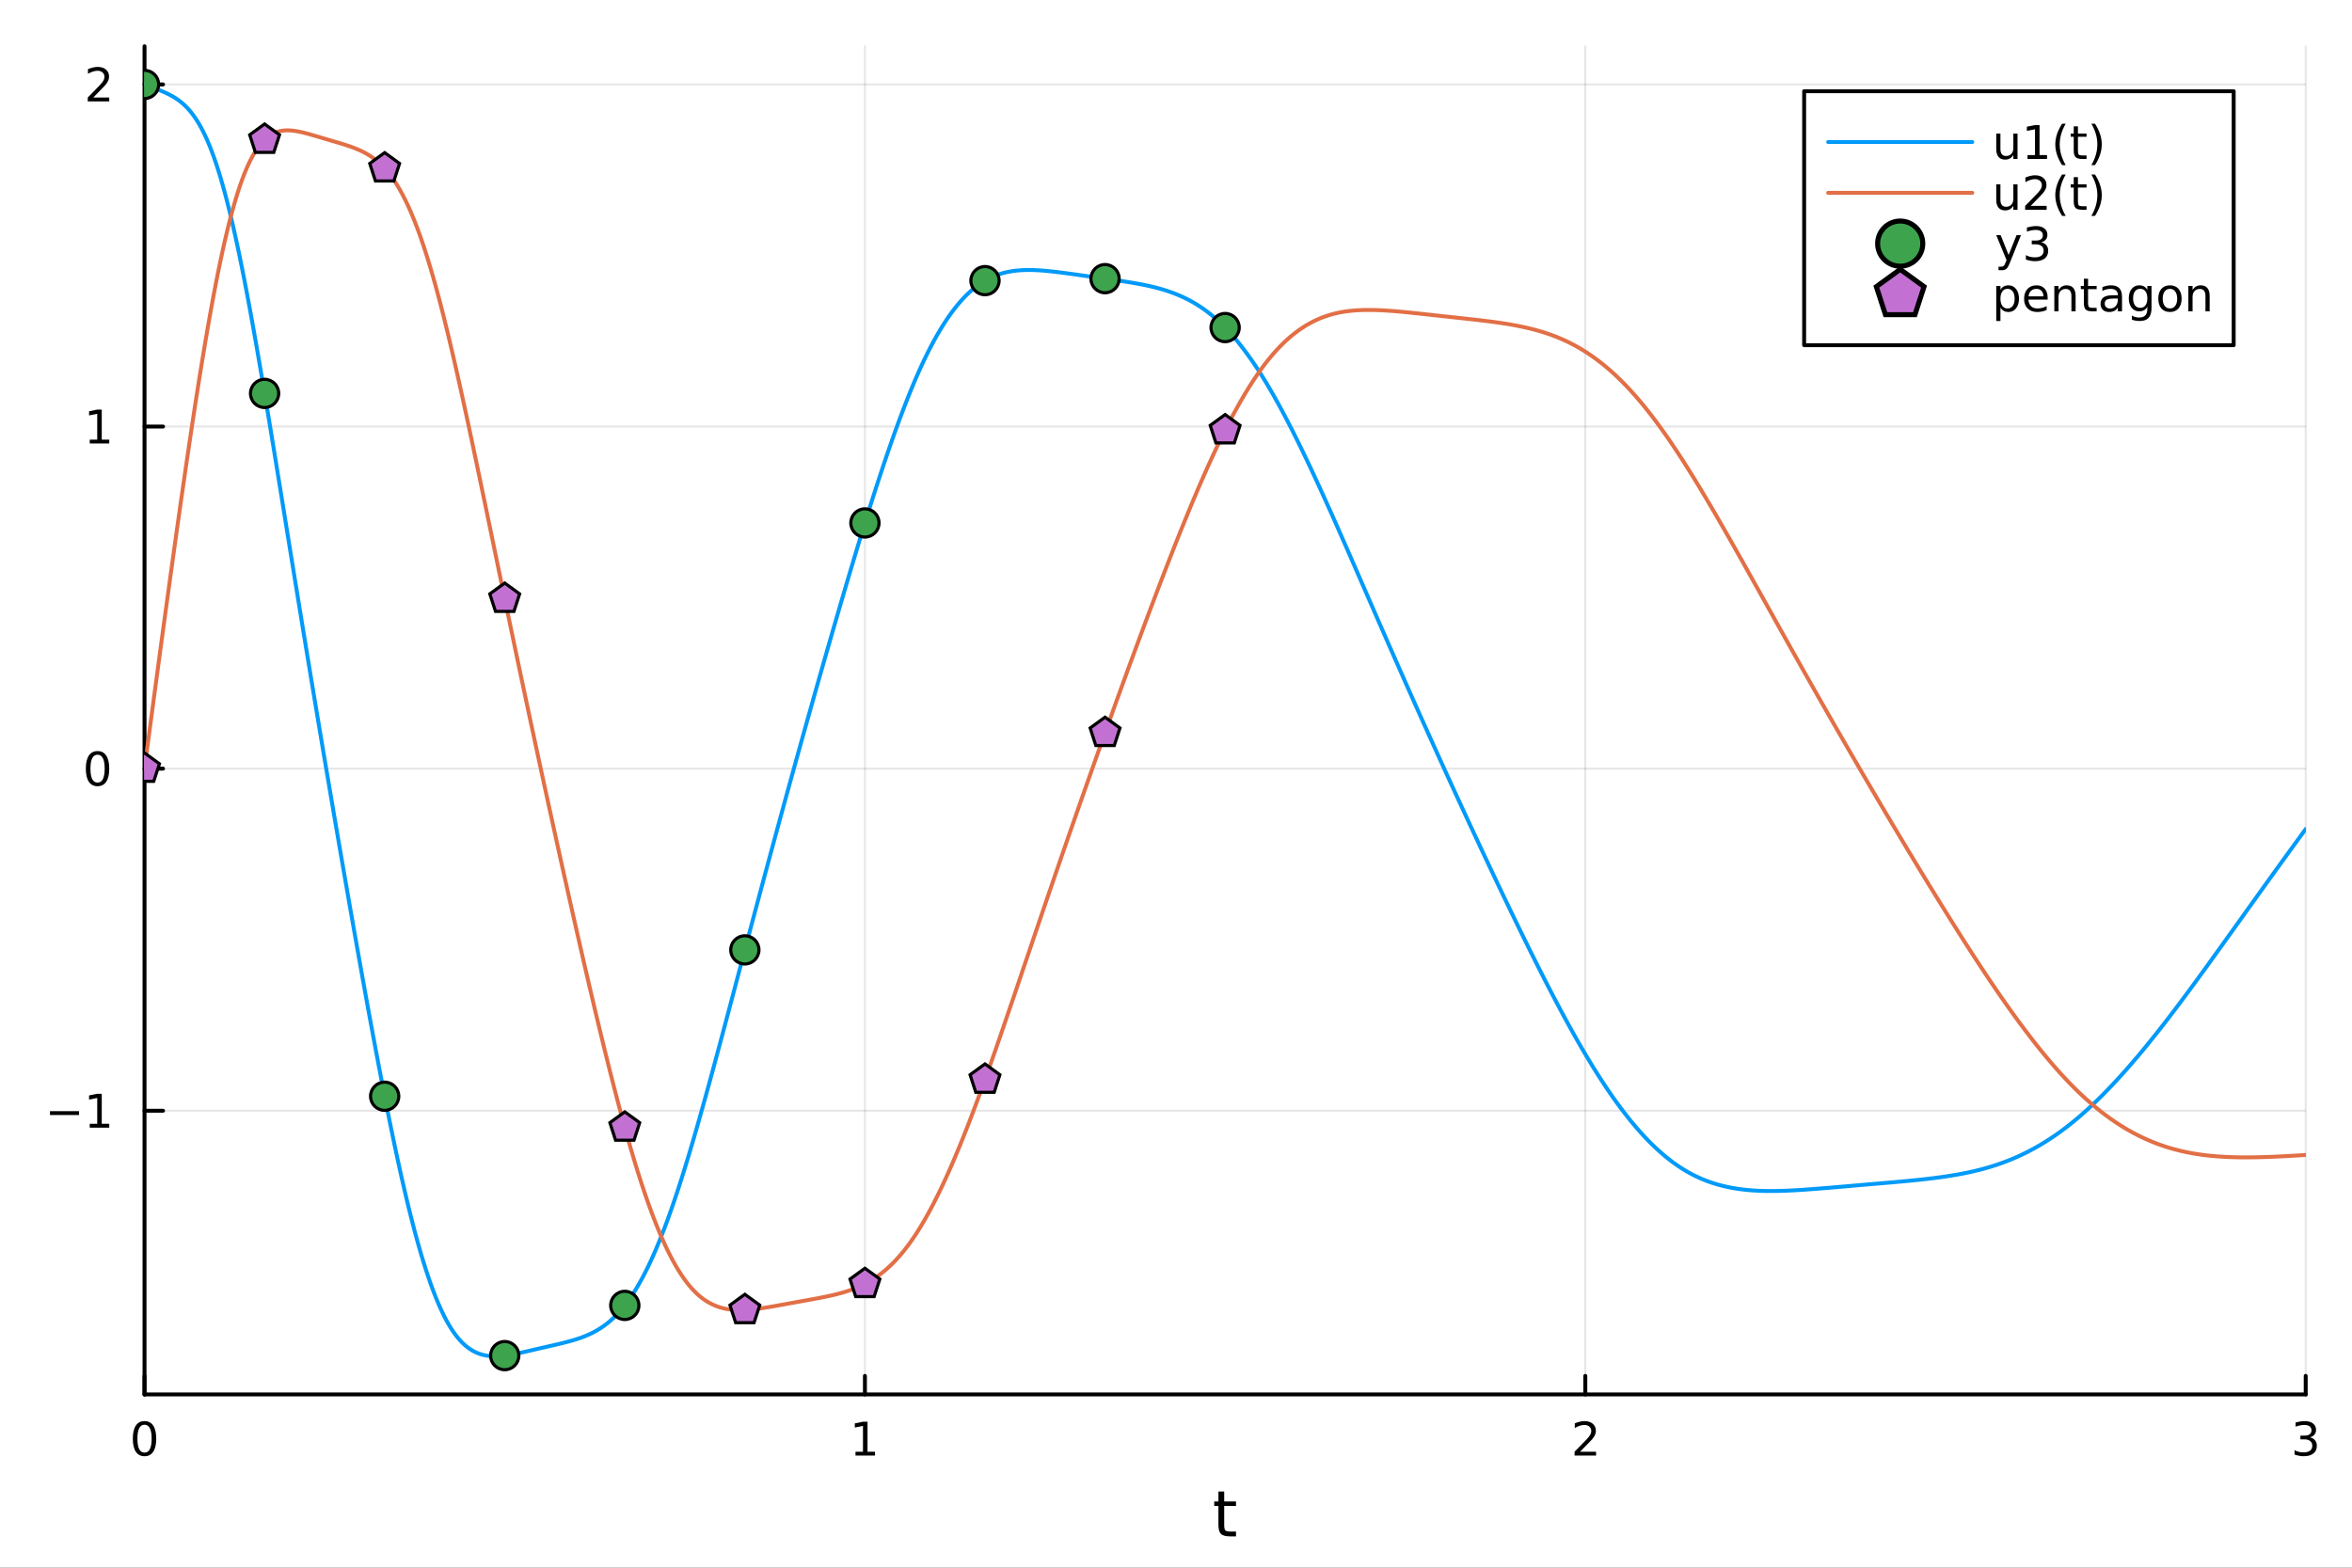 <?xml version="1.0" encoding="utf-8"?>
<svg xmlns="http://www.w3.org/2000/svg" xmlns:xlink="http://www.w3.org/1999/xlink" width="600" height="400" viewBox="0 0 2400 1600">
<rect x="0" y="0" width="2400" height="1600" fill="#333333" stroke="none"/>
<defs>
  <clipPath id="clip180">
    <rect x="0" y="0" width="2400" height="1600"/>
  </clipPath>
</defs>
<path clip-path="url(#clip180)" d="
M0 1600 L2400 1600 L2400 0 L0 0  Z
  " fill="#ffffff" fill-rule="evenodd" fill-opacity="1"/>
<defs>
  <clipPath id="clip181">
    <rect x="480" y="0" width="1681" height="1600"/>
  </clipPath>
</defs>
<path clip-path="url(#clip180)" d="
M147.478 1423.18 L2352.76 1423.18 L2352.76 47.244 L147.478 47.244  Z
  " fill="#ffffff" fill-rule="evenodd" fill-opacity="1"/>
<defs>
  <clipPath id="clip182">
    <rect x="147" y="47" width="2206" height="1377"/>
  </clipPath>
</defs>
<polyline clip-path="url(#clip182)" style="stroke:#000000; stroke-linecap:round; stroke-linejoin:round; stroke-width:2; stroke-opacity:0.1; fill:none" points="
  147.478,1423.18 147.478,47.244 
  "/>
<polyline clip-path="url(#clip182)" style="stroke:#000000; stroke-linecap:round; stroke-linejoin:round; stroke-width:2; stroke-opacity:0.1; fill:none" points="
  882.571,1423.18 882.571,47.244 
  "/>
<polyline clip-path="url(#clip182)" style="stroke:#000000; stroke-linecap:round; stroke-linejoin:round; stroke-width:2; stroke-opacity:0.1; fill:none" points="
  1617.66,1423.18 1617.66,47.244 
  "/>
<polyline clip-path="url(#clip182)" style="stroke:#000000; stroke-linecap:round; stroke-linejoin:round; stroke-width:2; stroke-opacity:0.1; fill:none" points="
  2352.76,1423.18 2352.76,47.244 
  "/>
<polyline clip-path="url(#clip180)" style="stroke:#000000; stroke-linecap:round; stroke-linejoin:round; stroke-width:4; stroke-opacity:1; fill:none" points="
  147.478,1423.18 2352.76,1423.18 
  "/>
<polyline clip-path="url(#clip180)" style="stroke:#000000; stroke-linecap:round; stroke-linejoin:round; stroke-width:4; stroke-opacity:1; fill:none" points="
  147.478,1423.18 147.478,1404.28 
  "/>
<polyline clip-path="url(#clip180)" style="stroke:#000000; stroke-linecap:round; stroke-linejoin:round; stroke-width:4; stroke-opacity:1; fill:none" points="
  882.571,1423.18 882.571,1404.28 
  "/>
<polyline clip-path="url(#clip180)" style="stroke:#000000; stroke-linecap:round; stroke-linejoin:round; stroke-width:4; stroke-opacity:1; fill:none" points="
  1617.66,1423.18 1617.66,1404.28 
  "/>
<polyline clip-path="url(#clip180)" style="stroke:#000000; stroke-linecap:round; stroke-linejoin:round; stroke-width:4; stroke-opacity:1; fill:none" points="
  2352.76,1423.18 2352.76,1404.28 
  "/>
<path clip-path="url(#clip180)" d="M147.478 1454.1 Q143.867 1454.1 142.038 1457.66 Q140.233 1461.2 140.233 1468.33 Q140.233 1475.44 142.038 1479.01 Q143.867 1482.55 147.478 1482.55 Q151.112 1482.55 152.918 1479.01 Q154.746 1475.44 154.746 1468.33 Q154.746 1461.2 152.918 1457.66 Q151.112 1454.1 147.478 1454.1 M147.478 1450.39 Q153.288 1450.39 156.344 1455 Q159.422 1459.58 159.422 1468.33 Q159.422 1477.06 156.344 1481.67 Q153.288 1486.25 147.478 1486.25 Q141.668 1486.25 138.589 1481.67 Q135.534 1477.06 135.534 1468.33 Q135.534 1459.58 138.589 1455 Q141.668 1450.39 147.478 1450.39 Z" fill="#000000" fill-rule="evenodd" fill-opacity="1" /><path clip-path="url(#clip180)" d="M872.953 1481.64 L880.591 1481.64 L880.591 1455.28 L872.281 1456.95 L872.281 1452.69 L880.545 1451.02 L885.221 1451.02 L885.221 1481.64 L892.86 1481.64 L892.86 1485.58 L872.953 1485.58 L872.953 1481.64 Z" fill="#000000" fill-rule="evenodd" fill-opacity="1" /><path clip-path="url(#clip180)" d="M1612.32 1481.64 L1628.64 1481.64 L1628.64 1485.58 L1606.69 1485.58 L1606.69 1481.64 Q1609.35 1478.89 1613.94 1474.26 Q1618.54 1469.61 1619.72 1468.27 Q1621.97 1465.74 1622.85 1464.01 Q1623.75 1462.25 1623.75 1460.56 Q1623.75 1457.8 1621.81 1456.07 Q1619.89 1454.33 1616.78 1454.33 Q1614.58 1454.33 1612.13 1455.09 Q1609.7 1455.86 1606.92 1457.41 L1606.92 1452.69 Q1609.75 1451.55 1612.2 1450.97 Q1614.65 1450.39 1616.69 1450.39 Q1622.06 1450.39 1625.26 1453.08 Q1628.45 1455.77 1628.45 1460.26 Q1628.45 1462.39 1627.64 1464.31 Q1626.85 1466.2 1624.75 1468.8 Q1624.17 1469.47 1621.07 1472.69 Q1617.96 1475.88 1612.32 1481.64 Z" fill="#000000" fill-rule="evenodd" fill-opacity="1" /><path clip-path="url(#clip180)" d="M2357 1466.95 Q2360.36 1467.66 2362.24 1469.93 Q2364.13 1472.2 2364.13 1475.53 Q2364.13 1480.65 2360.61 1483.45 Q2357.1 1486.25 2350.61 1486.25 Q2348.44 1486.25 2346.12 1485.81 Q2343.83 1485.39 2341.38 1484.54 L2341.38 1480.02 Q2343.32 1481.16 2345.64 1481.74 Q2347.95 1482.32 2350.48 1482.32 Q2354.87 1482.32 2357.17 1480.58 Q2359.48 1478.84 2359.48 1475.53 Q2359.48 1472.48 2357.33 1470.77 Q2355.2 1469.03 2351.38 1469.03 L2347.35 1469.03 L2347.35 1465.19 L2351.56 1465.19 Q2355.01 1465.19 2356.84 1463.82 Q2358.67 1462.43 2358.67 1459.84 Q2358.67 1457.18 2356.77 1455.77 Q2354.9 1454.33 2351.38 1454.33 Q2349.46 1454.33 2347.26 1454.75 Q2345.06 1455.16 2342.42 1456.04 L2342.42 1451.88 Q2345.08 1451.14 2347.4 1450.77 Q2349.74 1450.39 2351.8 1450.39 Q2357.12 1450.39 2360.22 1452.83 Q2363.32 1455.23 2363.32 1459.35 Q2363.32 1462.22 2361.68 1464.21 Q2360.04 1466.18 2357 1466.95 Z" fill="#000000" fill-rule="evenodd" fill-opacity="1" /><path clip-path="url(#clip180)" d="M1249.18 1522.27 L1249.18 1532.4 L1261.24 1532.4 L1261.24 1536.95 L1249.18 1536.95 L1249.18 1556.3 Q1249.18 1560.66 1250.36 1561.9 Q1251.57 1563.14 1255.23 1563.14 L1261.24 1563.14 L1261.24 1568.04 L1255.23 1568.04 Q1248.45 1568.04 1245.87 1565.53 Q1243.29 1562.98 1243.29 1556.3 L1243.29 1536.95 L1238.99 1536.95 L1238.99 1532.4 L1243.29 1532.4 L1243.29 1522.27 L1249.18 1522.27 Z" fill="#000000" fill-rule="evenodd" fill-opacity="1" /><polyline clip-path="url(#clip182)" style="stroke:#000000; stroke-linecap:round; stroke-linejoin:round; stroke-width:2; stroke-opacity:0.1; fill:none" points="
  147.478,1133.62 2352.76,1133.62 
  "/>
<polyline clip-path="url(#clip182)" style="stroke:#000000; stroke-linecap:round; stroke-linejoin:round; stroke-width:2; stroke-opacity:0.1; fill:none" points="
  147.478,784.474 2352.76,784.474 
  "/>
<polyline clip-path="url(#clip182)" style="stroke:#000000; stroke-linecap:round; stroke-linejoin:round; stroke-width:2; stroke-opacity:0.1; fill:none" points="
  147.478,435.33 2352.76,435.33 
  "/>
<polyline clip-path="url(#clip182)" style="stroke:#000000; stroke-linecap:round; stroke-linejoin:round; stroke-width:2; stroke-opacity:0.1; fill:none" points="
  147.478,86.186 2352.76,86.186 
  "/>
<polyline clip-path="url(#clip180)" style="stroke:#000000; stroke-linecap:round; stroke-linejoin:round; stroke-width:4; stroke-opacity:1; fill:none" points="
  147.478,1423.18 147.478,47.244 
  "/>
<polyline clip-path="url(#clip180)" style="stroke:#000000; stroke-linecap:round; stroke-linejoin:round; stroke-width:4; stroke-opacity:1; fill:none" points="
  147.478,1133.62 166.376,1133.62 
  "/>
<polyline clip-path="url(#clip180)" style="stroke:#000000; stroke-linecap:round; stroke-linejoin:round; stroke-width:4; stroke-opacity:1; fill:none" points="
  147.478,784.474 166.376,784.474 
  "/>
<polyline clip-path="url(#clip180)" style="stroke:#000000; stroke-linecap:round; stroke-linejoin:round; stroke-width:4; stroke-opacity:1; fill:none" points="
  147.478,435.33 166.376,435.33 
  "/>
<polyline clip-path="url(#clip180)" style="stroke:#000000; stroke-linecap:round; stroke-linejoin:round; stroke-width:4; stroke-opacity:1; fill:none" points="
  147.478,86.186 166.376,86.186 
  "/>
<path clip-path="url(#clip180)" d="M50.992 1134.07 L80.668 1134.07 L80.668 1138 L50.992 1138 L50.992 1134.07 Z" fill="#000000" fill-rule="evenodd" fill-opacity="1" /><path clip-path="url(#clip180)" d="M91.571 1146.96 L99.21 1146.96 L99.21 1120.6 L90.899 1122.26 L90.899 1118 L99.163 1116.34 L103.839 1116.34 L103.839 1146.96 L111.478 1146.96 L111.478 1150.9 L91.571 1150.9 L91.571 1146.96 Z" fill="#000000" fill-rule="evenodd" fill-opacity="1" /><path clip-path="url(#clip180)" d="M99.534 770.273 Q95.922 770.273 94.094 773.838 Q92.288 777.379 92.288 784.509 Q92.288 791.615 94.094 795.18 Q95.922 798.722 99.534 798.722 Q103.168 798.722 104.973 795.18 Q106.802 791.615 106.802 784.509 Q106.802 777.379 104.973 773.838 Q103.168 770.273 99.534 770.273 M99.534 766.569 Q105.344 766.569 108.399 771.176 Q111.478 775.759 111.478 784.509 Q111.478 793.236 108.399 797.842 Q105.344 802.425 99.534 802.425 Q93.723 802.425 90.645 797.842 Q87.589 793.236 87.589 784.509 Q87.589 775.759 90.645 771.176 Q93.723 766.569 99.534 766.569 Z" fill="#000000" fill-rule="evenodd" fill-opacity="1" /><path clip-path="url(#clip180)" d="M91.571 448.675 L99.21 448.675 L99.21 422.309 L90.899 423.976 L90.899 419.717 L99.163 418.05 L103.839 418.05 L103.839 448.675 L111.478 448.675 L111.478 452.61 L91.571 452.61 L91.571 448.675 Z" fill="#000000" fill-rule="evenodd" fill-opacity="1" /><path clip-path="url(#clip180)" d="M95.159 99.531 L111.478 99.531 L111.478 103.466 L89.534 103.466 L89.534 99.531 Q92.196 96.776 96.779 92.146 Q101.385 87.493 102.566 86.151 Q104.811 83.628 105.691 81.892 Q106.594 80.132 106.594 78.443 Q106.594 75.688 104.649 73.952 Q102.728 72.216 99.626 72.216 Q97.427 72.216 94.973 72.98 Q92.543 73.744 89.765 75.294 L89.765 70.572 Q92.589 69.438 95.043 68.859 Q97.496 68.281 99.534 68.281 Q104.904 68.281 108.098 70.966 Q111.293 73.651 111.293 78.142 Q111.293 80.271 110.483 82.193 Q109.696 84.091 107.589 86.683 Q107.01 87.355 103.909 90.572 Q100.807 93.767 95.159 99.531 Z" fill="#000000" fill-rule="evenodd" fill-opacity="1" /><polyline clip-path="url(#clip182)" style="stroke:#009af9; stroke-linecap:round; stroke-linejoin:round; stroke-width:4; stroke-opacity:1; fill:none" points="
  147.478,86.186 149.685,87.023 151.893,87.858 154.1,88.693 156.308,89.531 158.515,90.378 160.723,91.238 162.93,92.119 165.138,93.029 167.345,93.979 
  169.553,94.978 171.76,96.038 173.968,97.172 176.175,98.394 178.383,99.717 180.59,101.157 182.798,102.731 185.005,104.454 187.213,106.346 189.42,108.421 
  191.628,110.7 193.835,113.198 196.043,115.935 198.25,118.927 200.458,122.193 202.665,125.749 204.873,129.611 207.08,133.797 209.288,138.321 211.495,143.196 
  213.702,148.434 215.91,154.044 218.117,160.034 220.325,166.411 222.532,173.18 224.74,180.343 226.947,187.903 229.155,195.859 231.362,204.205 233.57,212.938 
  235.777,222.048 237.985,231.529 240.192,241.368 242.4,251.555 244.607,262.077 246.815,272.917 249.022,284.06 251.23,295.489 253.437,307.182 255.645,319.124 
  257.852,331.295 260.06,343.678 262.267,356.252 264.475,369.001 266.682,381.906 268.89,394.951 271.097,408.12 273.305,421.396 275.512,434.766 277.72,448.213 
  279.927,461.724 282.135,475.286 284.342,488.885 286.549,502.51 288.757,516.154 290.964,529.808 293.172,543.464 295.379,557.116 297.587,570.757 299.794,584.381 
  302.002,597.984 304.209,611.561 306.417,625.108 308.624,638.622 310.832,652.101 313.039,665.543 315.247,678.947 317.454,692.312 319.662,705.637 321.869,718.923 
  324.077,732.167 326.284,745.371 328.492,758.535 330.699,771.659 332.907,784.745 335.114,797.791 337.322,810.798 339.529,823.765 341.737,836.693 343.944,849.581 
  346.152,862.428 348.359,875.234 350.567,887.997 352.774,900.717 354.982,913.392 357.189,926.021 359.397,938.602 361.604,951.135 363.811,963.616 366.019,976.041 
  368.226,988.406 370.434,1000.71 372.641,1012.94 374.849,1025.09 377.056,1037.17 379.264,1049.16 381.471,1061.05 383.679,1072.84 385.886,1084.52 388.094,1096.09 
  390.301,1107.53 392.509,1118.84 394.716,1130.01 396.924,1141.02 399.131,1151.88 401.339,1162.56 403.546,1173.06 405.754,1183.36 407.961,1193.46 410.169,1203.34 
  412.376,1213 414.584,1222.42 416.791,1231.6 418.999,1240.52 421.206,1249.19 423.414,1257.59 425.621,1265.72 427.829,1273.58 430.036,1281.16 432.244,1288.45 
  434.451,1295.45 436.659,1302.16 438.866,1308.59 441.073,1314.72 443.281,1320.55 445.488,1326.1 447.696,1331.34 449.903,1336.3 452.111,1340.97 454.318,1345.35 
  456.526,1349.45 458.733,1353.26 460.941,1356.8 463.148,1360.07 465.356,1363.08 467.563,1365.83 469.771,1368.34 471.978,1370.62 474.186,1372.68 476.393,1374.53 
  478.601,1376.19 480.808,1377.66 483.016,1378.95 485.223,1380.08 487.431,1381.04 489.638,1381.86 491.846,1382.55 494.053,1383.1 496.261,1383.53 498.468,1383.85 
  500.676,1384.07 502.883,1384.2 505.091,1384.24 507.298,1384.2 509.506,1384.09 511.713,1383.92 513.921,1383.69 516.128,1383.42 518.335,1383.1 520.543,1382.75 
  522.75,1382.36 524.958,1381.95 527.165,1381.51 529.373,1381.05 531.58,1380.57 533.788,1380.08 535.995,1379.59 538.203,1379.08 540.41,1378.57 542.618,1378.06 
  544.825,1377.54 547.033,1377.03 549.24,1376.52 551.448,1376.01 553.655,1375.5 555.863,1374.99 558.07,1374.48 560.278,1373.98 562.485,1373.47 564.693,1372.97 
  566.9,1372.46 569.108,1371.94 571.315,1371.42 573.523,1370.88 575.73,1370.33 577.938,1369.76 580.145,1369.18 582.353,1368.57 584.56,1367.94 586.768,1367.28 
  588.975,1366.58 591.182,1365.85 593.39,1365.07 595.597,1364.24 597.805,1363.35 600.012,1362.41 602.22,1361.4 604.427,1360.33 606.635,1359.18 608.842,1357.95 
  611.05,1356.63 613.257,1355.23 615.465,1353.73 617.672,1352.13 619.88,1350.43 622.087,1348.61 624.295,1346.67 626.502,1344.62 628.71,1342.43 630.917,1340.12 
  633.125,1337.66 635.332,1335.06 637.54,1332.31 639.747,1329.41 641.955,1326.36 644.162,1323.16 646.37,1319.8 648.577,1316.27 650.785,1312.59 652.992,1308.74 
  655.2,1304.73 657.407,1300.55 659.615,1296.2 661.822,1291.68 664.03,1287 666.237,1282.15 668.444,1277.13 670.652,1271.94 672.859,1266.59 675.067,1261.07 
  677.274,1255.4 679.482,1249.56 681.689,1243.57 683.897,1237.42 686.104,1231.13 688.312,1224.68 690.519,1218.1 692.727,1211.37 694.934,1204.51 697.142,1197.53 
  699.349,1190.42 701.557,1183.19 703.764,1175.85 705.972,1168.4 708.179,1160.86 710.387,1153.23 712.594,1145.51 714.802,1137.72 717.009,1129.85 719.217,1121.93 
  721.424,1113.95 723.632,1105.91 725.839,1097.83 728.047,1089.7 730.254,1081.54 732.462,1073.34 734.669,1065.11 736.877,1056.85 739.084,1048.58 741.292,1040.28 
  743.499,1031.97 745.706,1023.65 747.914,1015.32 750.121,1006.99 752.329,998.647 754.536,990.308 756.744,981.97 758.951,973.637 761.159,965.31 763.366,956.991 
  765.574,948.681 767.781,940.382 769.989,932.095 772.196,923.821 774.404,915.561 776.611,907.317 778.819,899.087 781.026,890.874 783.234,882.679 785.441,874.5 
  787.649,866.339 789.856,858.194 792.064,850.067 794.271,841.956 796.479,833.862 798.686,825.786 800.894,817.726 803.101,809.683 805.309,801.657 807.516,793.649 
  809.724,785.657 811.931,777.683 814.139,769.727 816.346,761.788 818.553,753.867 820.761,745.964 822.968,738.079 825.176,730.212 827.383,722.364 829.591,714.536 
  831.798,706.726 834.006,698.936 836.213,691.165 838.421,683.415 840.628,675.685 842.836,667.976 845.043,660.288 847.251,652.621 849.458,644.977 851.666,637.355 
  853.873,629.756 856.081,622.18 858.288,614.628 860.496,607.101 862.703,599.602 864.911,592.132 867.118,584.694 869.326,577.291 871.533,569.923 873.741,562.595 
  875.948,555.307 878.156,548.062 880.363,540.864 882.571,533.714 884.778,526.614 886.986,519.568 889.193,512.578 891.401,505.646 893.608,498.776 895.815,491.97 
  898.023,485.231 900.23,478.561 902.438,471.964 904.645,465.443 906.853,459 909.06,452.638 911.268,446.361 913.475,440.172 915.683,434.073 917.89,428.068 
  920.098,422.161 922.305,416.354 924.513,410.65 926.72,405.054 928.928,399.568 931.135,394.197 933.343,388.943 935.55,383.814 937.758,378.812 939.965,373.938 
  942.173,369.193 944.38,364.576 946.588,360.089 948.795,355.731 951.003,351.503 953.21,347.403 955.418,343.433 957.625,339.591 959.833,335.878 962.04,332.293 
  964.248,328.835 966.455,325.504 968.663,322.299 970.87,319.218 973.077,316.262 975.285,313.429 977.492,310.717 979.7,308.125 981.907,305.653 984.115,303.298 
  986.322,301.058 988.53,298.933 990.737,296.919 992.945,295.016 995.152,293.222 997.36,291.533 999.567,289.948 1001.77,288.464 1003.98,287.08 1006.19,285.791 
  1008.4,284.597 1010.6,283.493 1012.81,282.478 1015.02,281.547 1017.23,280.699 1019.43,279.929 1021.64,279.235 1023.85,278.612 1026.06,278.059 1028.26,277.57 
  1030.47,277.143 1032.68,276.774 1034.89,276.461 1037.09,276.199 1039.3,275.987 1041.51,275.822 1043.72,275.7 1045.92,275.618 1048.13,275.575 1050.34,275.567 
  1052.55,275.592 1054.75,275.649 1056.96,275.733 1059.17,275.844 1061.38,275.979 1063.58,276.136 1065.79,276.313 1068,276.509 1070.21,276.721 1072.41,276.948 
  1074.62,277.189 1076.83,277.442 1079.04,277.705 1081.24,277.977 1083.45,278.258 1085.66,278.545 1087.87,278.838 1090.07,279.136 1092.28,279.438 1094.49,279.744 
  1096.7,280.052 1098.9,280.362 1101.11,280.673 1103.32,280.985 1105.53,281.298 1107.73,281.609 1109.94,281.921 1112.15,282.232 1114.36,282.542 1116.56,282.852 
  1118.77,283.161 1120.98,283.471 1123.19,283.78 1125.39,284.089 1127.6,284.4 1129.81,284.711 1132.02,285.023 1134.22,285.338 1136.43,285.655 1138.64,285.975 
  1140.85,286.299 1143.05,286.627 1145.26,286.96 1147.47,287.3 1149.68,287.646 1151.88,288 1154.09,288.363 1156.3,288.736 1158.51,289.119 1160.71,289.515 
  1162.92,289.924 1165.13,290.348 1167.34,290.788 1169.54,291.244 1171.75,291.72 1173.96,292.216 1176.17,292.733 1178.37,293.274 1180.58,293.839 1182.79,294.432 
  1185,295.053 1187.2,295.704 1189.41,296.387 1191.62,297.104 1193.83,297.857 1196.03,298.648 1198.24,299.479 1200.45,300.348 1202.66,301.257 1204.86,302.209 
  1207.07,303.206 1209.28,304.25 1211.49,305.344 1213.69,306.489 1215.9,307.687 1218.11,308.941 1220.32,310.253 1222.52,311.623 1224.73,313.054 1226.94,314.547 
  1229.15,316.104 1231.35,317.726 1233.56,319.415 1235.77,321.171 1237.98,322.996 1240.18,324.891 1242.39,326.857 1244.6,328.894 1246.81,331.004 1249.01,333.187 
  1251.22,335.444 1253.43,337.776 1255.64,340.182 1257.84,342.663 1260.05,345.22 1262.26,347.852 1264.47,350.56 1266.67,353.344 1268.88,356.204 1271.09,359.138 
  1273.3,362.149 1275.5,365.234 1277.71,368.393 1279.92,371.627 1282.13,374.934 1284.33,378.313 1286.54,381.765 1288.75,385.287 1290.96,388.88 1293.16,392.541 
  1295.37,396.271 1297.58,400.066 1299.79,403.925 1301.99,407.846 1304.2,411.827 1306.41,415.867 1308.62,419.963 1310.82,424.114 1313.03,428.318 1315.24,432.574 
  1317.45,436.879 1319.65,441.232 1321.86,445.632 1324.07,450.075 1326.28,454.562 1328.48,459.09 1330.69,463.657 1332.9,468.262 1335.11,472.904 1337.31,477.58 
  1339.52,482.29 1341.73,487.031 1343.94,491.802 1346.14,496.602 1348.35,501.428 1350.56,506.281 1352.76,511.157 1354.97,516.056 1357.18,520.976 1359.39,525.916 
  1361.59,530.874 1363.8,535.849 1366.01,540.84 1368.22,545.845 1370.42,550.862 1372.63,555.892 1374.84,560.931 1377.05,565.979 1379.25,571.035 1381.46,576.097 
  1383.67,581.164 1385.88,586.235 1388.08,591.309 1390.29,596.384 1392.5,601.459 1394.71,606.533 1396.91,611.605 1399.12,616.674 1401.33,621.739 1403.54,626.8 
  1405.74,631.858 1407.95,636.912 1410.16,641.962 1412.37,647.008 1414.57,652.049 1416.78,657.085 1418.99,662.116 1421.2,667.142 1423.4,672.162 1425.61,677.176 
  1427.82,682.183 1430.03,687.184 1432.23,692.179 1434.44,697.167 1436.65,702.148 1438.86,707.121 1441.06,712.087 1443.27,717.046 1445.48,721.997 1447.69,726.941 
  1449.89,731.877 1452.1,736.804 1454.31,741.724 1456.52,746.636 1458.72,751.54 1460.93,756.436 1463.14,761.323 1465.35,766.203 1467.55,771.074 1469.76,775.937 
  1471.97,780.793 1474.18,785.64 1476.38,790.479 1478.59,795.311 1480.8,800.134 1483.01,804.95 1485.21,809.759 1487.42,814.56 1489.63,819.353 1491.84,824.14 
  1494.04,828.919 1496.25,833.692 1498.46,838.458 1500.67,843.215 1502.87,847.965 1505.08,852.708 1507.29,857.442 1509.5,862.168 1511.7,866.886 1513.91,871.596 
  1516.12,876.297 1518.33,880.99 1520.53,885.674 1522.74,890.348 1524.95,895.014 1527.16,899.67 1529.36,904.316 1531.57,908.952 1533.78,913.577 1535.99,918.191 
  1538.19,922.794 1540.4,927.386 1542.61,931.965 1544.82,936.532 1547.02,941.086 1549.23,945.626 1551.44,950.152 1553.65,954.663 1555.85,959.16 1558.06,963.64 
  1560.27,968.104 1562.48,972.552 1564.68,976.981 1566.89,981.393 1569.1,985.785 1571.31,990.158 1573.51,994.51 1575.72,998.841 1577.93,1003.15 1580.14,1007.44 
  1582.34,1011.7 1584.55,1015.94 1586.76,1020.15 1588.97,1024.33 1591.17,1028.49 1593.38,1032.63 1595.59,1036.73 1597.8,1040.8 1600,1044.84 1602.21,1048.85 
  1604.42,1052.82 1606.63,1056.76 1608.83,1060.67 1611.04,1064.54 1613.25,1068.37 1615.46,1072.16 1617.66,1075.91 1619.87,1079.62 1622.08,1083.28 1624.29,1086.91 
  1626.49,1090.49 1628.7,1094.02 1630.91,1097.51 1633.12,1100.95 1635.32,1104.35 1637.53,1107.7 1639.74,1111 1641.95,1114.25 1644.15,1117.46 1646.36,1120.61 
  1648.57,1123.71 1650.78,1126.76 1652.98,1129.76 1655.19,1132.71 1657.4,1135.6 1659.61,1138.44 1661.81,1141.23 1664.02,1143.96 1666.23,1146.64 1668.44,1149.27 
  1670.64,1151.84 1672.85,1154.36 1675.06,1156.82 1677.27,1159.22 1679.47,1161.57 1681.68,1163.87 1683.89,1166.11 1686.1,1168.29 1688.3,1170.42 1690.51,1172.49 
  1692.72,1174.51 1694.93,1176.47 1697.13,1178.37 1699.34,1180.22 1701.55,1182.01 1703.76,1183.75 1705.96,1185.43 1708.17,1187.06 1710.38,1188.63 1712.59,1190.15 
  1714.79,1191.62 1717,1193.03 1719.21,1194.38 1721.42,1195.69 1723.62,1196.94 1725.83,1198.14 1728.04,1199.29 1730.25,1200.38 1732.45,1201.43 1734.66,1202.43 
  1736.87,1203.38 1739.07,1204.28 1741.28,1205.14 1743.49,1205.96 1745.7,1206.74 1747.9,1207.47 1750.11,1208.17 1752.32,1208.82 1754.53,1209.44 1756.73,1210.02 
  1758.94,1210.57 1761.15,1211.08 1763.36,1211.56 1765.56,1212.01 1767.77,1212.42 1769.98,1212.81 1772.19,1213.16 1774.39,1213.49 1776.6,1213.78 1778.81,1214.06 
  1781.02,1214.3 1783.22,1214.52 1785.43,1214.72 1787.64,1214.9 1789.85,1215.05 1792.05,1215.18 1794.26,1215.29 1796.47,1215.38 1798.68,1215.45 1800.88,1215.51 
  1803.09,1215.54 1805.3,1215.56 1807.51,1215.57 1809.71,1215.56 1811.92,1215.53 1814.13,1215.5 1816.34,1215.45 1818.54,1215.38 1820.75,1215.31 1822.96,1215.22 
  1825.17,1215.13 1827.37,1215.03 1829.58,1214.91 1831.79,1214.79 1834,1214.67 1836.2,1214.53 1838.41,1214.39 1840.62,1214.24 1842.83,1214.09 1845.03,1213.93 
  1847.24,1213.77 1849.45,1213.61 1851.66,1213.44 1853.86,1213.27 1856.07,1213.1 1858.28,1212.92 1860.49,1212.74 1862.69,1212.56 1864.9,1212.38 1867.11,1212.19 
  1869.32,1212.01 1871.52,1211.82 1873.73,1211.63 1875.94,1211.44 1878.15,1211.25 1880.35,1211.06 1882.56,1210.87 1884.77,1210.68 1886.98,1210.49 1889.18,1210.3 
  1891.39,1210.1 1893.6,1209.91 1895.81,1209.72 1898.01,1209.53 1900.22,1209.34 1902.43,1209.15 1904.64,1208.96 1906.84,1208.77 1909.05,1208.58 1911.26,1208.39 
  1913.47,1208.2 1915.67,1208.01 1917.88,1207.82 1920.09,1207.63 1922.3,1207.44 1924.5,1207.25 1926.71,1207.06 1928.92,1206.87 1931.13,1206.68 1933.33,1206.48 
  1935.54,1206.28 1937.75,1206.09 1939.96,1205.89 1942.16,1205.68 1944.37,1205.48 1946.58,1205.27 1948.79,1205.06 1950.99,1204.84 1953.2,1204.62 1955.41,1204.4 
  1957.62,1204.17 1959.82,1203.94 1962.03,1203.7 1964.24,1203.45 1966.45,1203.2 1968.65,1202.94 1970.86,1202.68 1973.07,1202.41 1975.28,1202.12 1977.48,1201.83 
  1979.69,1201.54 1981.9,1201.23 1984.11,1200.91 1986.31,1200.58 1988.52,1200.24 1990.73,1199.89 1992.94,1199.53 1995.14,1199.15 1997.35,1198.77 1999.56,1198.37 
  2001.77,1197.95 2003.97,1197.53 2006.18,1197.08 2008.39,1196.62 2010.6,1196.15 2012.8,1195.65 2015.01,1195.14 2017.22,1194.61 2019.43,1194.06 2021.63,1193.49 
  2023.84,1192.9 2026.05,1192.29 2028.26,1191.66 2030.46,1191.01 2032.67,1190.33 2034.88,1189.63 2037.09,1188.91 2039.29,1188.17 2041.5,1187.4 2043.71,1186.6 
  2045.92,1185.78 2048.12,1184.93 2050.33,1184.06 2052.54,1183.16 2054.75,1182.24 2056.95,1181.28 2059.16,1180.3 2061.37,1179.29 2063.58,1178.26 2065.78,1177.19 
  2067.99,1176.09 2070.2,1174.97 2072.41,1173.81 2074.61,1172.63 2076.82,1171.41 2079.03,1170.17 2081.24,1168.89 2083.44,1167.58 2085.65,1166.24 2087.86,1164.87 
  2090.07,1163.47 2092.27,1162.03 2094.48,1160.56 2096.69,1159.06 2098.9,1157.53 2101.1,1155.96 2103.31,1154.36 2105.52,1152.72 2107.73,1151.06 2109.93,1149.36 
  2112.14,1147.62 2114.35,1145.85 2116.55,1144.05 2118.76,1142.22 2120.97,1140.35 2123.18,1138.45 2125.38,1136.52 2127.59,1134.56 2129.8,1132.57 2132.01,1130.54 
  2134.21,1128.49 2136.42,1126.4 2138.63,1124.29 2140.84,1122.15 2143.04,1119.98 2145.25,1117.78 2147.46,1115.55 2149.67,1113.29 2151.87,1111.01 2154.08,1108.7 
  2156.29,1106.36 2158.5,1104 2160.7,1101.61 2162.91,1099.2 2165.12,1096.76 2167.33,1094.3 2169.53,1091.82 2171.74,1089.31 2173.95,1086.77 2176.16,1084.22 
  2178.36,1081.64 2180.57,1079.04 2182.78,1076.42 2184.99,1073.78 2187.19,1071.12 2189.4,1068.44 2191.61,1065.73 2193.82,1063.01 2196.02,1060.28 2198.23,1057.52 
  2200.44,1054.74 2202.65,1051.95 2204.85,1049.14 2207.06,1046.32 2209.27,1043.48 2211.48,1040.62 2213.68,1037.75 2215.89,1034.86 2218.1,1031.96 2220.31,1029.05 
  2222.51,1026.12 2224.72,1023.19 2226.93,1020.24 2229.14,1017.27 2231.34,1014.3 2233.55,1011.32 2235.76,1008.33 2237.97,1005.32 2240.17,1002.31 2242.38,999.295 
  2244.59,996.268 2246.8,993.234 2249,990.193 2251.21,987.146 2253.42,984.093 2255.63,981.035 2257.83,977.973 2260.04,974.907 2262.25,971.837 2264.46,968.764 
  2266.66,965.689 2268.87,962.611 2271.08,959.533 2273.29,956.453 2275.49,953.372 2277.7,950.29 2279.91,947.206 2282.12,944.122 2284.32,941.037 2286.53,937.952 
  2288.74,934.867 2290.95,931.782 2293.15,928.697 2295.36,925.613 2297.57,922.53 2299.78,919.448 2301.98,916.367 2304.19,913.287 2306.4,910.209 2308.61,907.132 
  2310.81,904.057 2313.02,900.984 2315.23,897.913 2317.44,894.845 2319.64,891.778 2321.85,888.714 2324.06,885.653 2326.27,882.594 2328.47,879.538 2330.68,876.484 
  2332.89,873.434 2335.1,870.386 2337.3,867.342 2339.51,864.3 2341.72,861.262 2343.93,858.226 2346.13,855.194 2348.34,852.165 2350.55,849.14 2352.76,846.117 
  
  "/>
<polyline clip-path="url(#clip182)" style="stroke:#e26f46; stroke-linecap:round; stroke-linejoin:round; stroke-width:4; stroke-opacity:1; fill:none" points="
  147.478,784.474 149.685,767.729 151.893,751.043 154.1,734.418 156.308,717.853 158.515,701.348 160.723,684.905 162.93,668.525 165.138,652.21 167.345,635.963 
  169.553,619.787 171.76,603.687 173.968,587.667 176.175,571.734 178.383,555.895 180.59,540.157 182.798,524.53 185.005,509.024 187.213,493.65 189.42,478.421 
  191.628,463.349 193.835,448.449 196.043,433.735 198.25,419.224 200.458,404.93 202.665,390.872 204.873,377.067 207.08,363.535 209.288,350.294 211.495,337.363 
  213.702,324.759 215.91,312.497 218.117,300.596 220.325,289.069 222.532,277.933 224.74,267.202 226.947,256.89 229.155,247.007 231.362,237.562 233.57,228.562 
  235.777,220.013 237.985,211.918 240.192,204.279 242.4,197.094 244.607,190.362 246.815,184.078 249.022,178.235 251.23,172.825 253.437,167.838 255.645,163.264 
  257.852,159.09 260.06,155.299 262.267,151.876 264.475,148.804 266.682,146.067 268.89,143.649 271.097,141.531 273.305,139.696 275.512,138.128 277.72,136.807 
  279.927,135.717 282.135,134.838 284.342,134.152 286.549,133.644 288.757,133.298 290.964,133.098 293.172,133.03 295.379,133.078 297.587,133.231 299.794,133.474 
  302.002,133.797 304.209,134.189 306.417,134.639 308.624,135.138 310.832,135.678 313.039,136.252 315.247,136.851 317.454,137.471 319.662,138.106 321.869,138.751 
  324.077,139.403 326.284,140.058 328.492,140.714 330.699,141.37 332.907,142.024 335.114,142.677 337.322,143.329 339.529,143.98 341.737,144.632 343.944,145.287 
  346.152,145.948 348.359,146.618 350.567,147.301 352.774,148.002 354.982,148.727 357.189,149.479 359.397,150.268 361.604,151.098 363.811,151.976 366.019,152.909 
  368.226,153.905 370.434,154.975 372.641,156.127 374.849,157.372 377.056,158.718 379.264,160.176 381.471,161.753 383.679,163.461 385.886,165.309 388.094,167.305 
  390.301,169.46 392.509,171.782 394.716,174.283 396.924,176.97 399.131,179.853 401.339,182.943 403.546,186.248 405.754,189.778 407.961,193.535 410.169,197.524 
  412.376,201.75 414.584,206.22 416.791,210.938 418.999,215.907 421.206,221.132 423.414,226.613 425.621,232.353 427.829,238.351 430.036,244.608 432.244,251.122 
  434.451,257.891 436.659,264.911 438.866,272.181 441.073,279.693 443.281,287.444 445.488,295.427 447.696,303.635 449.903,312.059 452.111,320.692 454.318,329.523 
  456.526,338.541 458.733,347.736 460.941,357.095 463.148,366.605 465.356,376.253 467.563,386.027 469.771,395.921 471.978,405.923 474.186,416.025 476.393,426.215 
  478.601,436.486 480.808,446.829 483.016,457.235 485.223,467.696 487.431,478.204 489.638,488.753 491.846,499.335 494.053,509.944 496.261,520.575 498.468,531.22 
  500.676,541.875 502.883,552.535 505.091,563.196 507.298,573.853 509.506,584.502 511.713,595.14 513.921,605.764 516.128,616.371 518.335,626.959 520.543,637.526 
  522.75,648.071 524.958,658.593 527.165,669.093 529.373,679.568 531.58,690.019 533.788,700.446 535.995,710.847 538.203,721.222 540.41,731.572 542.618,741.895 
  544.825,752.191 547.033,762.46 549.24,772.702 551.448,782.916 553.655,793.104 555.863,803.263 558.07,813.395 560.278,823.499 562.485,833.576 564.693,843.625 
  566.9,853.647 569.108,863.642 571.315,873.61 573.523,883.551 575.73,893.466 577.938,903.354 580.145,913.214 582.353,923.042 584.56,932.839 586.768,942.601 
  588.975,952.327 591.182,962.015 593.39,971.663 595.597,981.267 597.805,990.827 600.012,1000.34 602.22,1009.8 604.427,1019.2 606.635,1028.54 608.842,1037.83 
  611.05,1047.04 613.257,1056.19 615.465,1065.26 617.672,1074.26 619.88,1083.16 622.087,1091.99 624.295,1100.71 626.502,1109.34 628.71,1117.86 630.917,1126.27 
  633.125,1134.57 635.332,1142.74 637.54,1150.78 639.747,1158.69 641.955,1166.44 644.162,1174.05 646.37,1181.5 648.577,1188.79 650.785,1195.92 652.992,1202.88 
  655.2,1209.67 657.407,1216.29 659.615,1222.73 661.822,1229 664.03,1235.08 666.237,1240.99 668.444,1246.7 670.652,1252.24 672.859,1257.58 675.067,1262.74 
  677.274,1267.7 679.482,1272.48 681.689,1277.06 683.897,1281.46 686.104,1285.66 688.312,1289.68 690.519,1293.51 692.727,1297.14 694.934,1300.6 697.142,1303.86 
  699.349,1306.95 701.557,1309.85 703.764,1312.57 705.972,1315.12 708.179,1317.49 710.387,1319.69 712.594,1321.72 714.802,1323.59 717.009,1325.3 719.217,1326.87 
  721.424,1328.29 723.632,1329.59 725.839,1330.76 728.047,1331.81 730.254,1332.74 732.462,1333.57 734.669,1334.3 736.877,1334.93 739.084,1335.47 741.292,1335.92 
  743.499,1336.29 745.706,1336.58 747.914,1336.81 750.121,1336.97 752.329,1337.07 754.536,1337.11 756.744,1337.09 758.951,1337.03 761.159,1336.93 763.366,1336.78 
  765.574,1336.6 767.781,1336.39 769.989,1336.14 772.196,1335.87 774.404,1335.58 776.611,1335.27 778.819,1334.94 781.026,1334.6 783.234,1334.24 785.441,1333.87 
  787.649,1333.5 789.856,1333.11 792.064,1332.72 794.271,1332.32 796.479,1331.93 798.686,1331.52 800.894,1331.12 803.101,1330.72 805.309,1330.32 807.516,1329.91 
  809.724,1329.51 811.931,1329.11 814.139,1328.71 816.346,1328.31 818.553,1327.91 820.761,1327.51 822.968,1327.12 825.176,1326.72 827.383,1326.31 829.591,1325.91 
  831.798,1325.5 834.006,1325.09 836.213,1324.66 838.421,1324.23 840.628,1323.79 842.836,1323.34 845.043,1322.88 847.251,1322.39 849.458,1321.89 851.666,1321.37 
  853.873,1320.82 856.081,1320.25 858.288,1319.64 860.496,1319.01 862.703,1318.35 864.911,1317.65 867.118,1316.91 869.326,1316.13 871.533,1315.31 873.741,1314.44 
  875.948,1313.51 878.156,1312.53 880.363,1311.49 882.571,1310.38 884.778,1309.22 886.986,1307.98 889.193,1306.67 891.401,1305.29 893.608,1303.82 895.815,1302.28 
  898.023,1300.66 900.23,1298.95 902.438,1297.15 904.645,1295.26 906.853,1293.28 909.06,1291.21 911.268,1289.03 913.475,1286.76 915.683,1284.38 917.89,1281.9 
  920.098,1279.32 922.305,1276.62 924.513,1273.82 926.72,1270.91 928.928,1267.88 931.135,1264.74 933.343,1261.48 935.55,1258.11 937.758,1254.62 939.965,1251.02 
  942.173,1247.31 944.38,1243.48 946.588,1239.55 948.795,1235.51 951.003,1231.37 953.21,1227.12 955.418,1222.76 957.625,1218.31 959.833,1213.75 962.04,1209.1 
  964.248,1204.35 966.455,1199.51 968.663,1194.57 970.87,1189.55 973.077,1184.43 975.285,1179.24 977.492,1173.95 979.7,1168.59 981.907,1163.14 984.115,1157.62 
  986.322,1152.03 988.53,1146.36 990.737,1140.63 992.945,1134.83 995.152,1128.96 997.36,1123.04 999.567,1117.05 1001.77,1111.01 1003.98,1104.92 1006.19,1098.78 
  1008.4,1092.6 1010.6,1086.37 1012.81,1080.1 1015.02,1073.79 1017.23,1067.46 1019.43,1061.09 1021.64,1054.69 1023.85,1048.28 1026.06,1041.84 1028.26,1035.39 
  1030.47,1028.93 1032.68,1022.46 1034.89,1015.97 1037.09,1009.48 1039.3,1002.98 1041.51,996.478 1043.72,989.971 1045.92,983.461 1048.13,976.951 1050.34,970.441 
  1052.55,963.932 1054.75,957.426 1056.96,950.924 1059.17,944.427 1061.38,937.935 1063.58,931.45 1065.79,924.973 1068,918.503 1070.21,912.042 1072.41,905.591 
  1074.62,899.149 1076.83,892.718 1079.04,886.297 1081.24,879.888 1083.45,873.49 1085.66,867.103 1087.87,860.728 1090.07,854.365 1092.28,848.014 1094.49,841.674 
  1096.7,835.346 1098.9,829.029 1101.11,822.724 1103.32,816.429 1105.53,810.148 1107.73,803.878 1109.94,797.621 1112.15,791.375 1114.36,785.14 1116.56,778.917 
  1118.77,772.705 1120.98,766.504 1123.19,760.315 1125.39,754.136 1127.6,747.968 1129.81,741.811 1132.02,735.666 1134.22,729.532 1136.43,723.409 1138.64,717.297 
  1140.85,711.198 1143.05,705.11 1145.26,699.035 1147.47,692.973 1149.68,686.923 1151.88,680.887 1154.09,674.865 1156.3,668.857 1158.51,662.864 1160.71,656.885 
  1162.92,650.923 1165.13,644.977 1167.34,639.048 1169.54,633.137 1171.75,627.243 1173.96,621.369 1176.17,615.515 1178.37,609.681 1180.58,603.869 1182.79,598.079 
  1185,592.312 1187.2,586.569 1189.41,580.851 1191.62,575.159 1193.83,569.494 1196.03,563.857 1198.24,558.249 1200.45,552.672 1202.66,547.126 1204.86,541.614 
  1207.07,536.138 1209.28,530.699 1211.49,525.301 1213.69,519.944 1215.9,514.63 1218.11,509.362 1220.32,504.141 1222.52,498.969 1224.73,493.847 1226.94,488.778 
  1229.15,483.762 1231.35,478.803 1233.56,473.9 1235.77,469.057 1237.98,464.274 1240.18,459.554 1242.39,454.897 1244.6,450.305 1246.81,445.779 1249.01,441.322 
  1251.22,436.934 1253.43,432.617 1255.64,428.372 1257.84,424.201 1260.05,420.105 1262.26,416.085 1264.47,412.142 1266.67,408.278 1268.88,404.494 1271.09,400.791 
  1273.3,397.17 1275.5,393.633 1277.71,390.18 1279.92,386.812 1282.13,383.531 1284.33,380.338 1286.54,377.233 1288.75,374.218 1290.96,371.293 1293.16,368.459 
  1295.37,365.718 1297.58,363.067 1299.79,360.506 1301.99,358.034 1304.2,355.649 1306.41,353.351 1308.62,351.138 1310.82,349.008 1313.03,346.962 1315.24,344.997 
  1317.45,343.112 1319.65,341.306 1321.86,339.578 1324.07,337.926 1326.28,336.348 1328.48,334.845 1330.69,333.413 1332.9,332.053 1335.11,330.761 1337.31,329.538 
  1339.52,328.381 1341.73,327.289 1343.94,326.261 1346.14,325.294 1348.35,324.388 1350.56,323.54 1352.76,322.75 1354.97,322.016 1357.18,321.335 1359.39,320.707 
  1361.59,320.13 1363.8,319.602 1366.01,319.121 1368.22,318.686 1370.42,318.295 1372.63,317.946 1374.84,317.637 1377.05,317.367 1379.25,317.134 1381.46,316.935 
  1383.67,316.77 1385.88,316.636 1388.08,316.532 1390.29,316.455 1392.5,316.403 1394.71,316.375 1396.91,316.369 1399.12,316.382 1401.33,316.413 1403.54,316.463 
  1405.74,316.532 1407.95,316.618 1410.16,316.72 1412.37,316.838 1414.57,316.969 1416.78,317.113 1418.99,317.27 1421.2,317.437 1423.4,317.614 1425.61,317.801 
  1427.82,317.995 1430.03,318.197 1432.23,318.406 1434.44,318.621 1436.65,318.841 1438.86,319.065 1441.06,319.294 1443.27,319.526 1445.48,319.76 1447.69,319.997 
  1449.89,320.236 1452.1,320.477 1454.31,320.718 1456.52,320.961 1458.72,321.203 1460.93,321.446 1463.14,321.689 1465.35,321.932 1467.55,322.174 1469.76,322.416 
  1471.97,322.658 1474.18,322.899 1476.38,323.139 1478.59,323.379 1480.8,323.619 1483.01,323.858 1485.21,324.097 1487.42,324.337 1489.63,324.577 1491.84,324.818 
  1494.04,325.06 1496.25,325.303 1498.46,325.548 1500.67,325.794 1502.87,326.04 1505.08,326.289 1507.29,326.541 1509.5,326.795 1511.7,327.053 1513.91,327.316 
  1516.12,327.584 1518.33,327.857 1520.53,328.137 1522.74,328.424 1524.95,328.718 1527.16,329.021 1529.36,329.333 1531.57,329.655 1533.78,329.988 1535.99,330.331 
  1538.19,330.687 1540.4,331.056 1542.61,331.439 1544.82,331.835 1547.02,332.248 1549.23,332.676 1551.44,333.121 1553.65,333.584 1555.85,334.065 1558.06,334.566 
  1560.27,335.088 1562.48,335.63 1564.68,336.195 1566.89,336.783 1569.1,337.395 1571.31,338.032 1573.51,338.694 1575.72,339.384 1577.93,340.101 1580.14,340.847 
  1582.34,341.623 1584.55,342.429 1586.76,343.268 1588.97,344.139 1591.17,345.044 1593.38,345.985 1595.59,346.961 1597.8,347.974 1600,349.026 1602.21,350.117 
  1604.42,351.248 1606.63,352.42 1608.83,353.633 1611.04,354.886 1613.25,356.181 1615.46,357.519 1617.66,358.899 1619.87,360.324 1622.08,361.793 1624.29,363.307 
  1626.49,364.867 1628.7,366.473 1630.91,368.126 1633.12,369.826 1635.32,371.574 1637.53,373.37 1639.74,375.214 1641.95,377.107 1644.15,379.049 1646.36,381.041 
  1648.57,383.081 1650.78,385.171 1652.98,387.31 1655.19,389.499 1657.4,391.738 1659.61,394.026 1661.81,396.363 1664.02,398.75 1666.23,401.186 1668.44,403.671 
  1670.64,406.204 1672.85,408.786 1675.06,411.416 1677.27,414.093 1679.47,416.818 1681.68,419.589 1683.89,422.406 1686.1,425.269 1688.3,428.177 1690.51,431.13 
  1692.72,434.126 1694.93,437.166 1697.13,440.247 1699.34,443.37 1701.55,446.534 1703.76,449.737 1705.96,452.979 1708.17,456.259 1710.38,459.576 1712.59,462.928 
  1714.79,466.315 1717,469.735 1719.21,473.188 1721.42,476.672 1723.62,480.185 1725.83,483.727 1728.04,487.296 1730.25,490.891 1732.45,494.51 1734.66,498.153 
  1736.87,501.819 1739.07,505.506 1741.28,509.214 1743.49,512.942 1745.7,516.688 1747.9,520.452 1750.11,524.233 1752.32,528.03 1754.53,531.842 1756.73,535.668 
  1758.94,539.508 1761.15,543.36 1763.36,547.224 1765.56,551.099 1767.77,554.984 1769.98,558.878 1772.19,562.781 1774.39,566.692 1776.6,570.61 1778.81,574.535 
  1781.02,578.466 1783.22,582.403 1785.43,586.344 1787.64,590.289 1789.85,594.237 1792.05,598.189 1794.26,602.143 1796.47,606.099 1798.68,610.057 1800.88,614.015 
  1803.09,617.974 1805.3,621.933 1807.51,625.892 1809.71,629.85 1811.92,633.807 1814.13,637.762 1816.34,641.715 1818.54,645.666 1820.75,649.615 1822.96,653.561 
  1825.17,657.504 1827.37,661.444 1829.58,665.38 1831.79,669.312 1834,673.241 1836.2,677.165 1838.41,681.086 1840.62,685.002 1842.83,688.913 1845.03,692.82 
  1847.24,696.722 1849.45,700.619 1851.66,704.512 1853.86,708.4 1856.07,712.282 1858.28,716.159 1860.49,720.031 1862.69,723.899 1864.9,727.761 1867.11,731.618 
  1869.32,735.47 1871.52,739.318 1873.73,743.16 1875.94,746.998 1878.15,750.83 1880.35,754.658 1882.56,758.481 1884.77,762.299 1886.98,766.112 1889.18,769.92 
  1891.39,773.724 1893.6,777.522 1895.81,781.316 1898.01,785.104 1900.22,788.888 1902.43,792.667 1904.64,796.441 1906.84,800.209 1909.05,803.973 1911.26,807.731 
  1913.47,811.485 1915.67,815.233 1917.88,818.976 1920.09,822.714 1922.3,826.447 1924.5,830.174 1926.71,833.896 1928.92,837.613 1931.13,841.324 1933.33,845.029 
  1935.54,848.729 1937.75,852.423 1939.96,856.112 1942.16,859.794 1944.37,863.471 1946.58,867.142 1948.79,870.806 1950.99,874.465 1953.2,878.118 1955.41,881.764 
  1957.62,885.403 1959.82,889.037 1962.03,892.663 1964.24,896.283 1966.45,899.897 1968.65,903.503 1970.86,907.102 1973.07,910.695 1975.28,914.28 1977.48,917.857 
  1979.69,921.428 1981.9,924.99 1984.11,928.545 1986.31,932.092 1988.52,935.631 1990.73,939.16 1992.94,942.681 1995.14,946.191 1997.35,949.691 1999.56,953.18 
  2001.77,956.659 2003.97,960.125 2006.18,963.58 2008.39,967.022 2010.6,970.451 2012.8,973.867 2015.01,977.268 2017.22,980.656 2019.43,984.028 2021.63,987.386 
  2023.84,990.727 2026.05,994.052 2028.26,997.361 2030.46,1000.65 2032.67,1003.93 2034.88,1007.18 2037.09,1010.42 2039.29,1013.64 2041.5,1016.83 2043.71,1020.01 
  2045.92,1023.17 2048.12,1026.3 2050.33,1029.42 2052.54,1032.51 2054.75,1035.58 2056.95,1038.63 2059.16,1041.65 2061.37,1044.65 2063.58,1047.62 2065.78,1050.57 
  2067.99,1053.49 2070.2,1056.39 2072.41,1059.26 2074.61,1062.11 2076.82,1064.92 2079.03,1067.71 2081.24,1070.47 2083.44,1073.19 2085.65,1075.89 2087.86,1078.56 
  2090.07,1081.2 2092.27,1083.8 2094.48,1086.38 2096.69,1088.92 2098.9,1091.43 2101.1,1093.9 2103.31,1096.34 2105.52,1098.75 2107.73,1101.11 2109.93,1103.45 
  2112.14,1105.75 2114.35,1108.01 2116.55,1110.23 2118.76,1112.41 2120.97,1114.55 2123.18,1116.66 2125.38,1118.72 2127.59,1120.75 2129.8,1122.74 2132.01,1124.69 
  2134.21,1126.6 2136.42,1128.48 2138.63,1130.31 2140.84,1132.11 2143.04,1133.87 2145.25,1135.6 2147.46,1137.28 2149.67,1138.93 2151.87,1140.54 2154.08,1142.11 
  2156.29,1143.65 2158.5,1145.15 2160.7,1146.61 2162.91,1148.04 2165.12,1149.43 2167.33,1150.79 2169.53,1152.11 2171.74,1153.39 2173.95,1154.64 2176.16,1155.86 
  2178.36,1157.04 2180.57,1158.18 2182.78,1159.3 2184.99,1160.38 2187.19,1161.42 2189.4,1162.44 2191.61,1163.42 2193.82,1164.36 2196.02,1165.28 2198.23,1166.17 
  2200.44,1167.02 2202.65,1167.85 2204.85,1168.64 2207.06,1169.4 2209.27,1170.14 2211.48,1170.84 2213.68,1171.52 2215.89,1172.17 2218.1,1172.79 2220.31,1173.38 
  2222.51,1173.95 2224.72,1174.49 2226.93,1175 2229.14,1175.49 2231.34,1175.96 2233.55,1176.4 2235.76,1176.82 2237.97,1177.21 2240.17,1177.58 2242.38,1177.93 
  2244.59,1178.26 2246.8,1178.57 2249,1178.85 2251.21,1179.12 2253.42,1179.37 2255.63,1179.6 2257.83,1179.81 2260.04,1180 2262.25,1180.18 2264.46,1180.34 
  2266.66,1180.49 2268.87,1180.62 2271.08,1180.74 2273.29,1180.84 2275.49,1180.93 2277.7,1181.01 2279.91,1181.07 2282.12,1181.13 2284.32,1181.17 2286.53,1181.2 
  2288.74,1181.21 2290.95,1181.22 2293.15,1181.22 2295.36,1181.21 2297.57,1181.19 2299.78,1181.16 2301.98,1181.13 2304.19,1181.08 2306.4,1181.03 2308.61,1180.97 
  2310.81,1180.9 2313.02,1180.83 2315.23,1180.75 2317.44,1180.67 2319.64,1180.58 2321.85,1180.49 2324.06,1180.39 2326.27,1180.28 2328.47,1180.17 2330.68,1180.06 
  2332.89,1179.95 2335.1,1179.83 2337.3,1179.7 2339.51,1179.58 2341.72,1179.45 2343.93,1179.32 2346.13,1179.19 2348.34,1179.05 2350.55,1178.91 2352.76,1178.78 
  
  "/>
<circle clip-path="url(#clip182)" cx="147.478" cy="86.186" r="14.4" fill="#3da44d" fill-rule="evenodd" fill-opacity="1" stroke="#000000" stroke-opacity="1" stroke-width="3.2"/>
<circle clip-path="url(#clip182)" cx="269.993" cy="401.521" r="14.4" fill="#3da44d" fill-rule="evenodd" fill-opacity="1" stroke="#000000" stroke-opacity="1" stroke-width="3.2"/>
<circle clip-path="url(#clip182)" cx="392.509" cy="1118.84" r="14.4" fill="#3da44d" fill-rule="evenodd" fill-opacity="1" stroke="#000000" stroke-opacity="1" stroke-width="3.2"/>
<circle clip-path="url(#clip182)" cx="515.024" cy="1383.56" r="14.4" fill="#3da44d" fill-rule="evenodd" fill-opacity="1" stroke="#000000" stroke-opacity="1" stroke-width="3.2"/>
<circle clip-path="url(#clip182)" cx="637.54" cy="1332.31" r="14.4" fill="#3da44d" fill-rule="evenodd" fill-opacity="1" stroke="#000000" stroke-opacity="1" stroke-width="3.2"/>
<circle clip-path="url(#clip182)" cx="760.055" cy="969.473" r="14.4" fill="#3da44d" fill-rule="evenodd" fill-opacity="1" stroke="#000000" stroke-opacity="1" stroke-width="3.2"/>
<circle clip-path="url(#clip182)" cx="882.571" cy="533.714" r="14.4" fill="#3da44d" fill-rule="evenodd" fill-opacity="1" stroke="#000000" stroke-opacity="1" stroke-width="3.2"/>
<circle clip-path="url(#clip182)" cx="1005.09" cy="286.424" r="14.4" fill="#3da44d" fill-rule="evenodd" fill-opacity="1" stroke="#000000" stroke-opacity="1" stroke-width="3.2"/>
<circle clip-path="url(#clip182)" cx="1127.6" cy="284.4" r="14.4" fill="#3da44d" fill-rule="evenodd" fill-opacity="1" stroke="#000000" stroke-opacity="1" stroke-width="3.2"/>
<circle clip-path="url(#clip182)" cx="1250.12" cy="334.307" r="14.4" fill="#3da44d" fill-rule="evenodd" fill-opacity="1" stroke="#000000" stroke-opacity="1" stroke-width="3.2"/>
<path clip-path="url(#clip182)" d="M147.478 768.474 L132.262 779.53 L138.07 797.418 L156.886 797.418 L162.694 779.53 Z" fill="#c271d2" fill-rule="evenodd" fill-opacity="1" stroke="#000000" stroke-opacity="1" stroke-width="3.2"/>
<path clip-path="url(#clip182)" d="M269.993 126.553 L254.777 137.609 L260.585 155.497 L279.401 155.497 L285.209 137.609 Z" fill="#c271d2" fill-rule="evenodd" fill-opacity="1" stroke="#000000" stroke-opacity="1" stroke-width="3.2"/>
<path clip-path="url(#clip182)" d="M392.509 155.782 L377.293 166.838 L383.101 184.726 L401.917 184.726 L407.725 166.838 Z" fill="#c271d2" fill-rule="evenodd" fill-opacity="1" stroke="#000000" stroke-opacity="1" stroke-width="3.2"/>
<path clip-path="url(#clip182)" d="M515.024 595.07 L499.808 606.126 L505.616 624.014 L524.432 624.014 L530.24 606.126 Z" fill="#c271d2" fill-rule="evenodd" fill-opacity="1" stroke="#000000" stroke-opacity="1" stroke-width="3.2"/>
<path clip-path="url(#clip182)" d="M637.54 1134.78 L622.324 1145.84 L628.132 1163.73 L646.948 1163.73 L652.756 1145.84 Z" fill="#c271d2" fill-rule="evenodd" fill-opacity="1" stroke="#000000" stroke-opacity="1" stroke-width="3.2"/>
<path clip-path="url(#clip182)" d="M760.055 1320.99 L744.839 1332.04 L750.647 1349.93 L769.463 1349.93 L775.271 1332.04 Z" fill="#c271d2" fill-rule="evenodd" fill-opacity="1" stroke="#000000" stroke-opacity="1" stroke-width="3.2"/>
<path clip-path="url(#clip182)" d="M882.571 1294.38 L867.355 1305.44 L873.163 1323.33 L891.979 1323.33 L897.787 1305.44 Z" fill="#c271d2" fill-rule="evenodd" fill-opacity="1" stroke="#000000" stroke-opacity="1" stroke-width="3.2"/>
<path clip-path="url(#clip182)" d="M1005.09 1085.86 L989.87 1096.91 L995.678 1114.8 L1014.49 1114.8 L1020.3 1096.91 Z" fill="#c271d2" fill-rule="evenodd" fill-opacity="1" stroke="#000000" stroke-opacity="1" stroke-width="3.2"/>
<path clip-path="url(#clip182)" d="M1127.6 731.968 L1112.39 743.024 L1118.19 760.912 L1137.01 760.912 L1142.82 743.024 Z" fill="#c271d2" fill-rule="evenodd" fill-opacity="1" stroke="#000000" stroke-opacity="1" stroke-width="3.2"/>
<path clip-path="url(#clip182)" d="M1250.12 423.119 L1234.9 434.175 L1240.71 452.063 L1259.52 452.063 L1265.33 434.175 Z" fill="#c271d2" fill-rule="evenodd" fill-opacity="1" stroke="#000000" stroke-opacity="1" stroke-width="3.2"/>
<path clip-path="url(#clip180)" d="
M1840.97 352.309 L2279.25 352.309 L2279.25 93.109 L1840.97 93.109  Z
  " fill="#ffffff" fill-rule="evenodd" fill-opacity="1"/>
<polyline clip-path="url(#clip180)" style="stroke:#000000; stroke-linecap:round; stroke-linejoin:round; stroke-width:4; stroke-opacity:1; fill:none" points="
  1840.97,352.309 2279.25,352.309 2279.25,93.109 1840.97,93.109 1840.97,352.309 
  "/>
<polyline clip-path="url(#clip180)" style="stroke:#009af9; stroke-linecap:round; stroke-linejoin:round; stroke-width:4; stroke-opacity:1; fill:none" points="
  1865.47,144.949 2012.49,144.949 
  "/>
<path clip-path="url(#clip180)" d="M2036.99 151.997 L2036.99 136.303 L2041.25 136.303 L2041.25 151.835 Q2041.25 155.516 2042.68 157.368 Q2044.12 159.196 2046.99 159.196 Q2050.44 159.196 2052.43 156.997 Q2054.44 154.798 2054.44 151.002 L2054.44 136.303 L2058.7 136.303 L2058.7 162.229 L2054.44 162.229 L2054.44 158.247 Q2052.89 160.608 2050.83 161.766 Q2048.8 162.9 2046.09 162.9 Q2041.62 162.9 2039.3 160.122 Q2036.99 157.344 2036.99 151.997 M2047.71 135.678 L2047.71 135.678 Z" fill="#000000" fill-rule="evenodd" fill-opacity="1" /><path clip-path="url(#clip180)" d="M2068.89 158.293 L2076.53 158.293 L2076.53 131.928 L2068.22 133.595 L2068.22 129.335 L2076.48 127.669 L2081.16 127.669 L2081.16 158.293 L2088.8 158.293 L2088.8 162.229 L2068.89 162.229 L2068.89 158.293 Z" fill="#000000" fill-rule="evenodd" fill-opacity="1" /><path clip-path="url(#clip180)" d="M2107.87 126.257 Q2104.77 131.581 2103.26 136.789 Q2101.76 141.997 2101.76 147.344 Q2101.76 152.692 2103.26 157.946 Q2104.79 163.178 2107.87 168.479 L2104.17 168.479 Q2100.69 163.039 2098.96 157.784 Q2097.24 152.53 2097.24 147.344 Q2097.24 142.182 2098.96 136.951 Q2100.67 131.72 2104.17 126.257 L2107.87 126.257 Z" fill="#000000" fill-rule="evenodd" fill-opacity="1" /><path clip-path="url(#clip180)" d="M2120.35 128.942 L2120.35 136.303 L2129.12 136.303 L2129.12 139.613 L2120.35 139.613 L2120.35 153.687 Q2120.35 156.858 2121.2 157.761 Q2122.08 158.664 2124.74 158.664 L2129.12 158.664 L2129.12 162.229 L2124.74 162.229 Q2119.81 162.229 2117.94 160.4 Q2116.06 158.548 2116.06 153.687 L2116.06 139.613 L2112.94 139.613 L2112.94 136.303 L2116.06 136.303 L2116.06 128.942 L2120.35 128.942 Z" fill="#000000" fill-rule="evenodd" fill-opacity="1" /><path clip-path="url(#clip180)" d="M2134.05 126.257 L2137.75 126.257 Q2141.23 131.72 2142.94 136.951 Q2144.67 142.182 2144.67 147.344 Q2144.67 152.53 2142.94 157.784 Q2141.23 163.039 2137.75 168.479 L2134.05 168.479 Q2137.13 163.178 2138.63 157.946 Q2140.16 152.692 2140.16 147.344 Q2140.16 141.997 2138.63 136.789 Q2137.13 131.581 2134.05 126.257 Z" fill="#000000" fill-rule="evenodd" fill-opacity="1" /><polyline clip-path="url(#clip180)" style="stroke:#e26f46; stroke-linecap:round; stroke-linejoin:round; stroke-width:4; stroke-opacity:1; fill:none" points="
  1865.47,196.789 2012.49,196.789 
  "/>
<path clip-path="url(#clip180)" d="M2036.99 203.837 L2036.99 188.143 L2041.25 188.143 L2041.25 203.675 Q2041.25 207.356 2042.68 209.208 Q2044.12 211.036 2046.99 211.036 Q2050.44 211.036 2052.43 208.837 Q2054.44 206.638 2054.44 202.842 L2054.44 188.143 L2058.7 188.143 L2058.7 214.069 L2054.44 214.069 L2054.44 210.087 Q2052.89 212.448 2050.83 213.606 Q2048.8 214.74 2046.09 214.74 Q2041.62 214.74 2039.3 211.962 Q2036.99 209.184 2036.99 203.837 M2047.71 187.518 L2047.71 187.518 Z" fill="#000000" fill-rule="evenodd" fill-opacity="1" /><path clip-path="url(#clip180)" d="M2072.11 210.133 L2088.42 210.133 L2088.42 214.069 L2066.48 214.069 L2066.48 210.133 Q2069.14 207.379 2073.73 202.749 Q2078.33 198.096 2079.51 196.754 Q2081.76 194.231 2082.64 192.495 Q2083.54 190.735 2083.54 189.046 Q2083.54 186.291 2081.6 184.555 Q2079.68 182.819 2076.57 182.819 Q2074.37 182.819 2071.92 183.583 Q2069.49 184.347 2066.71 185.897 L2066.71 181.175 Q2069.54 180.041 2071.99 179.462 Q2074.44 178.884 2076.48 178.884 Q2081.85 178.884 2085.05 181.569 Q2088.24 184.254 2088.24 188.745 Q2088.24 190.874 2087.43 192.796 Q2086.64 194.694 2084.54 197.286 Q2083.96 197.958 2080.86 201.175 Q2077.75 204.37 2072.11 210.133 Z" fill="#000000" fill-rule="evenodd" fill-opacity="1" /><path clip-path="url(#clip180)" d="M2107.87 178.097 Q2104.77 183.421 2103.26 188.629 Q2101.76 193.837 2101.76 199.184 Q2101.76 204.532 2103.26 209.786 Q2104.79 215.018 2107.87 220.319 L2104.17 220.319 Q2100.69 214.879 2098.96 209.624 Q2097.24 204.37 2097.24 199.184 Q2097.24 194.022 2098.96 188.791 Q2100.67 183.56 2104.17 178.097 L2107.87 178.097 Z" fill="#000000" fill-rule="evenodd" fill-opacity="1" /><path clip-path="url(#clip180)" d="M2120.35 180.782 L2120.35 188.143 L2129.12 188.143 L2129.12 191.453 L2120.35 191.453 L2120.35 205.527 Q2120.35 208.698 2121.2 209.601 Q2122.08 210.504 2124.74 210.504 L2129.12 210.504 L2129.12 214.069 L2124.74 214.069 Q2119.81 214.069 2117.94 212.24 Q2116.06 210.388 2116.06 205.527 L2116.06 191.453 L2112.94 191.453 L2112.94 188.143 L2116.06 188.143 L2116.06 180.782 L2120.35 180.782 Z" fill="#000000" fill-rule="evenodd" fill-opacity="1" /><path clip-path="url(#clip180)" d="M2134.05 178.097 L2137.75 178.097 Q2141.23 183.56 2142.94 188.791 Q2144.67 194.022 2144.67 199.184 Q2144.67 204.37 2142.94 209.624 Q2141.23 214.879 2137.75 220.319 L2134.05 220.319 Q2137.13 215.018 2138.63 209.786 Q2140.16 204.532 2140.16 199.184 Q2140.16 193.837 2138.63 188.629 Q2137.13 183.421 2134.05 178.097 Z" fill="#000000" fill-rule="evenodd" fill-opacity="1" /><circle clip-path="url(#clip180)" cx="1938.98" cy="248.629" r="23.04" fill="#3da44d" fill-rule="evenodd" fill-opacity="1" stroke="#000000" stroke-opacity="1" stroke-width="5.12"/>
<path clip-path="url(#clip180)" d="M2050.83 268.316 Q2049.03 272.946 2047.31 274.358 Q2045.6 275.77 2042.73 275.77 L2039.33 275.77 L2039.33 272.205 L2041.83 272.205 Q2043.59 272.205 2044.56 271.372 Q2045.53 270.538 2046.71 267.436 L2047.48 265.492 L2036.99 239.983 L2041.5 239.983 L2049.61 260.261 L2057.71 239.983 L2062.22 239.983 L2050.83 268.316 Z" fill="#000000" fill-rule="evenodd" fill-opacity="1" /><path clip-path="url(#clip180)" d="M2082.87 247.274 Q2086.23 247.992 2088.1 250.261 Q2090 252.529 2090 255.862 Q2090 260.978 2086.48 263.779 Q2082.96 266.58 2076.48 266.58 Q2074.3 266.58 2071.99 266.14 Q2069.7 265.723 2067.24 264.867 L2067.24 260.353 Q2069.19 261.487 2071.5 262.066 Q2073.82 262.645 2076.34 262.645 Q2080.74 262.645 2083.03 260.909 Q2085.35 259.173 2085.35 255.862 Q2085.35 252.807 2083.19 251.094 Q2081.06 249.358 2077.24 249.358 L2073.22 249.358 L2073.22 245.515 L2077.43 245.515 Q2080.88 245.515 2082.71 244.149 Q2084.54 242.761 2084.54 240.168 Q2084.54 237.506 2082.64 236.094 Q2080.76 234.659 2077.24 234.659 Q2075.32 234.659 2073.12 235.075 Q2070.93 235.492 2068.29 236.372 L2068.29 232.205 Q2070.95 231.464 2073.26 231.094 Q2075.6 230.724 2077.66 230.724 Q2082.99 230.724 2086.09 233.154 Q2089.19 235.562 2089.19 239.682 Q2089.19 242.552 2087.55 244.543 Q2085.9 246.511 2082.87 247.274 Z" fill="#000000" fill-rule="evenodd" fill-opacity="1" /><path clip-path="url(#clip180)" d="M1938.98 274.869 L1914.63 292.558 L1923.92 321.179 L1954.03 321.179 L1963.32 292.558 Z" fill="#c271d2" fill-rule="evenodd" fill-opacity="1" stroke="#000000" stroke-opacity="1" stroke-width="5.12"/>
<path clip-path="url(#clip180)" d="M2041.27 313.86 L2041.27 327.61 L2036.99 327.61 L2036.99 291.823 L2041.27 291.823 L2041.27 295.758 Q2042.62 293.443 2044.65 292.332 Q2046.71 291.198 2049.56 291.198 Q2054.28 291.198 2057.22 294.948 Q2060.18 298.698 2060.18 304.809 Q2060.18 310.92 2057.22 314.67 Q2054.28 318.42 2049.56 318.42 Q2046.71 318.42 2044.65 317.309 Q2042.62 316.175 2041.27 313.86 M2055.76 304.809 Q2055.76 300.11 2053.82 297.448 Q2051.9 294.763 2048.52 294.763 Q2045.14 294.763 2043.19 297.448 Q2041.27 300.11 2041.27 304.809 Q2041.27 309.508 2043.19 312.193 Q2045.14 314.855 2048.52 314.855 Q2051.9 314.855 2053.82 312.193 Q2055.76 309.508 2055.76 304.809 Z" fill="#000000" fill-rule="evenodd" fill-opacity="1" /><path clip-path="url(#clip180)" d="M2089.42 303.721 L2089.42 305.804 L2069.84 305.804 Q2070.11 310.202 2072.48 312.517 Q2074.86 314.809 2079.1 314.809 Q2081.55 314.809 2083.84 314.207 Q2086.16 313.605 2088.42 312.401 L2088.42 316.429 Q2086.13 317.401 2083.73 317.911 Q2081.32 318.42 2078.84 318.42 Q2072.64 318.42 2069 314.809 Q2065.39 311.198 2065.39 305.04 Q2065.39 298.675 2068.82 294.948 Q2072.27 291.198 2078.1 291.198 Q2083.33 291.198 2086.36 294.577 Q2089.42 297.934 2089.42 303.721 M2085.16 302.471 Q2085.11 298.976 2083.19 296.892 Q2081.3 294.809 2078.15 294.809 Q2074.58 294.809 2072.43 296.823 Q2070.3 298.837 2069.98 302.494 L2085.16 302.471 Z" fill="#000000" fill-rule="evenodd" fill-opacity="1" /><path clip-path="url(#clip180)" d="M2117.96 302.101 L2117.96 317.749 L2113.7 317.749 L2113.7 302.239 Q2113.7 298.559 2112.27 296.73 Q2110.83 294.902 2107.96 294.902 Q2104.51 294.902 2102.52 297.101 Q2100.53 299.3 2100.53 303.096 L2100.53 317.749 L2096.25 317.749 L2096.25 291.823 L2100.53 291.823 L2100.53 295.851 Q2102.06 293.513 2104.12 292.355 Q2106.2 291.198 2108.91 291.198 Q2113.38 291.198 2115.67 293.976 Q2117.96 296.73 2117.96 302.101 Z" fill="#000000" fill-rule="evenodd" fill-opacity="1" /><path clip-path="url(#clip180)" d="M2130.67 284.462 L2130.67 291.823 L2139.44 291.823 L2139.44 295.133 L2130.67 295.133 L2130.67 309.207 Q2130.67 312.378 2131.53 313.281 Q2132.41 314.184 2135.07 314.184 L2139.44 314.184 L2139.44 317.749 L2135.07 317.749 Q2130.14 317.749 2128.26 315.92 Q2126.39 314.068 2126.39 309.207 L2126.39 295.133 L2123.26 295.133 L2123.26 291.823 L2126.39 291.823 L2126.39 284.462 L2130.67 284.462 Z" fill="#000000" fill-rule="evenodd" fill-opacity="1" /><path clip-path="url(#clip180)" d="M2156.83 304.716 Q2151.67 304.716 2149.67 305.897 Q2147.68 307.077 2147.68 309.925 Q2147.68 312.193 2149.17 313.536 Q2150.67 314.855 2153.24 314.855 Q2156.78 314.855 2158.91 312.355 Q2161.06 309.832 2161.06 305.665 L2161.06 304.716 L2156.83 304.716 M2165.32 302.957 L2165.32 317.749 L2161.06 317.749 L2161.06 313.813 Q2159.61 316.175 2157.43 317.309 Q2155.25 318.42 2152.11 318.42 Q2148.12 318.42 2145.76 316.198 Q2143.42 313.952 2143.42 310.202 Q2143.42 305.827 2146.34 303.605 Q2149.28 301.383 2155.09 301.383 L2161.06 301.383 L2161.06 300.966 Q2161.06 298.027 2159.12 296.429 Q2157.2 294.809 2153.7 294.809 Q2151.48 294.809 2149.37 295.341 Q2147.27 295.874 2145.32 296.939 L2145.32 293.003 Q2147.66 292.101 2149.86 291.661 Q2152.06 291.198 2154.14 291.198 Q2159.77 291.198 2162.54 294.114 Q2165.32 297.031 2165.32 302.957 Z" fill="#000000" fill-rule="evenodd" fill-opacity="1" /><path clip-path="url(#clip180)" d="M2191.16 304.485 Q2191.16 299.855 2189.23 297.309 Q2187.34 294.763 2183.89 294.763 Q2180.46 294.763 2178.54 297.309 Q2176.64 299.855 2176.64 304.485 Q2176.64 309.091 2178.54 311.638 Q2180.46 314.184 2183.89 314.184 Q2187.34 314.184 2189.23 311.638 Q2191.16 309.091 2191.16 304.485 M2195.42 314.531 Q2195.42 321.151 2192.48 324.369 Q2189.54 327.61 2183.47 327.61 Q2181.23 327.61 2179.23 327.262 Q2177.24 326.938 2175.37 326.244 L2175.37 322.1 Q2177.24 323.119 2179.07 323.605 Q2180.9 324.091 2182.8 324.091 Q2186.99 324.091 2189.07 321.892 Q2191.16 319.716 2191.16 315.295 L2191.16 313.188 Q2189.84 315.48 2187.78 316.614 Q2185.72 317.749 2182.85 317.749 Q2178.08 317.749 2175.16 314.114 Q2172.24 310.48 2172.24 304.485 Q2172.24 298.466 2175.16 294.832 Q2178.08 291.198 2182.85 291.198 Q2185.72 291.198 2187.78 292.332 Q2189.84 293.466 2191.16 295.758 L2191.16 291.823 L2195.42 291.823 L2195.42 314.531 Z" fill="#000000" fill-rule="evenodd" fill-opacity="1" /><path clip-path="url(#clip180)" d="M2214.23 294.809 Q2210.81 294.809 2208.82 297.494 Q2206.83 300.156 2206.83 304.809 Q2206.83 309.462 2208.79 312.147 Q2210.79 314.809 2214.23 314.809 Q2217.64 314.809 2219.63 312.124 Q2221.62 309.438 2221.62 304.809 Q2221.62 300.202 2219.63 297.517 Q2217.64 294.809 2214.23 294.809 M2214.23 291.198 Q2219.79 291.198 2222.96 294.809 Q2226.13 298.42 2226.13 304.809 Q2226.13 311.175 2222.96 314.809 Q2219.79 318.42 2214.23 318.42 Q2208.66 318.42 2205.48 314.809 Q2202.34 311.175 2202.34 304.809 Q2202.34 298.42 2205.48 294.809 Q2208.66 291.198 2214.23 291.198 Z" fill="#000000" fill-rule="evenodd" fill-opacity="1" /><path clip-path="url(#clip180)" d="M2254.74 302.101 L2254.74 317.749 L2250.48 317.749 L2250.48 302.239 Q2250.48 298.559 2249.05 296.73 Q2247.61 294.902 2244.74 294.902 Q2241.29 294.902 2239.3 297.101 Q2237.31 299.3 2237.31 303.096 L2237.31 317.749 L2233.03 317.749 L2233.03 291.823 L2237.31 291.823 L2237.31 295.851 Q2238.84 293.513 2240.9 292.355 Q2242.98 291.198 2245.69 291.198 Q2250.16 291.198 2252.45 293.976 Q2254.74 296.73 2254.74 302.101 Z" fill="#000000" fill-rule="evenodd" fill-opacity="1" /></svg>
